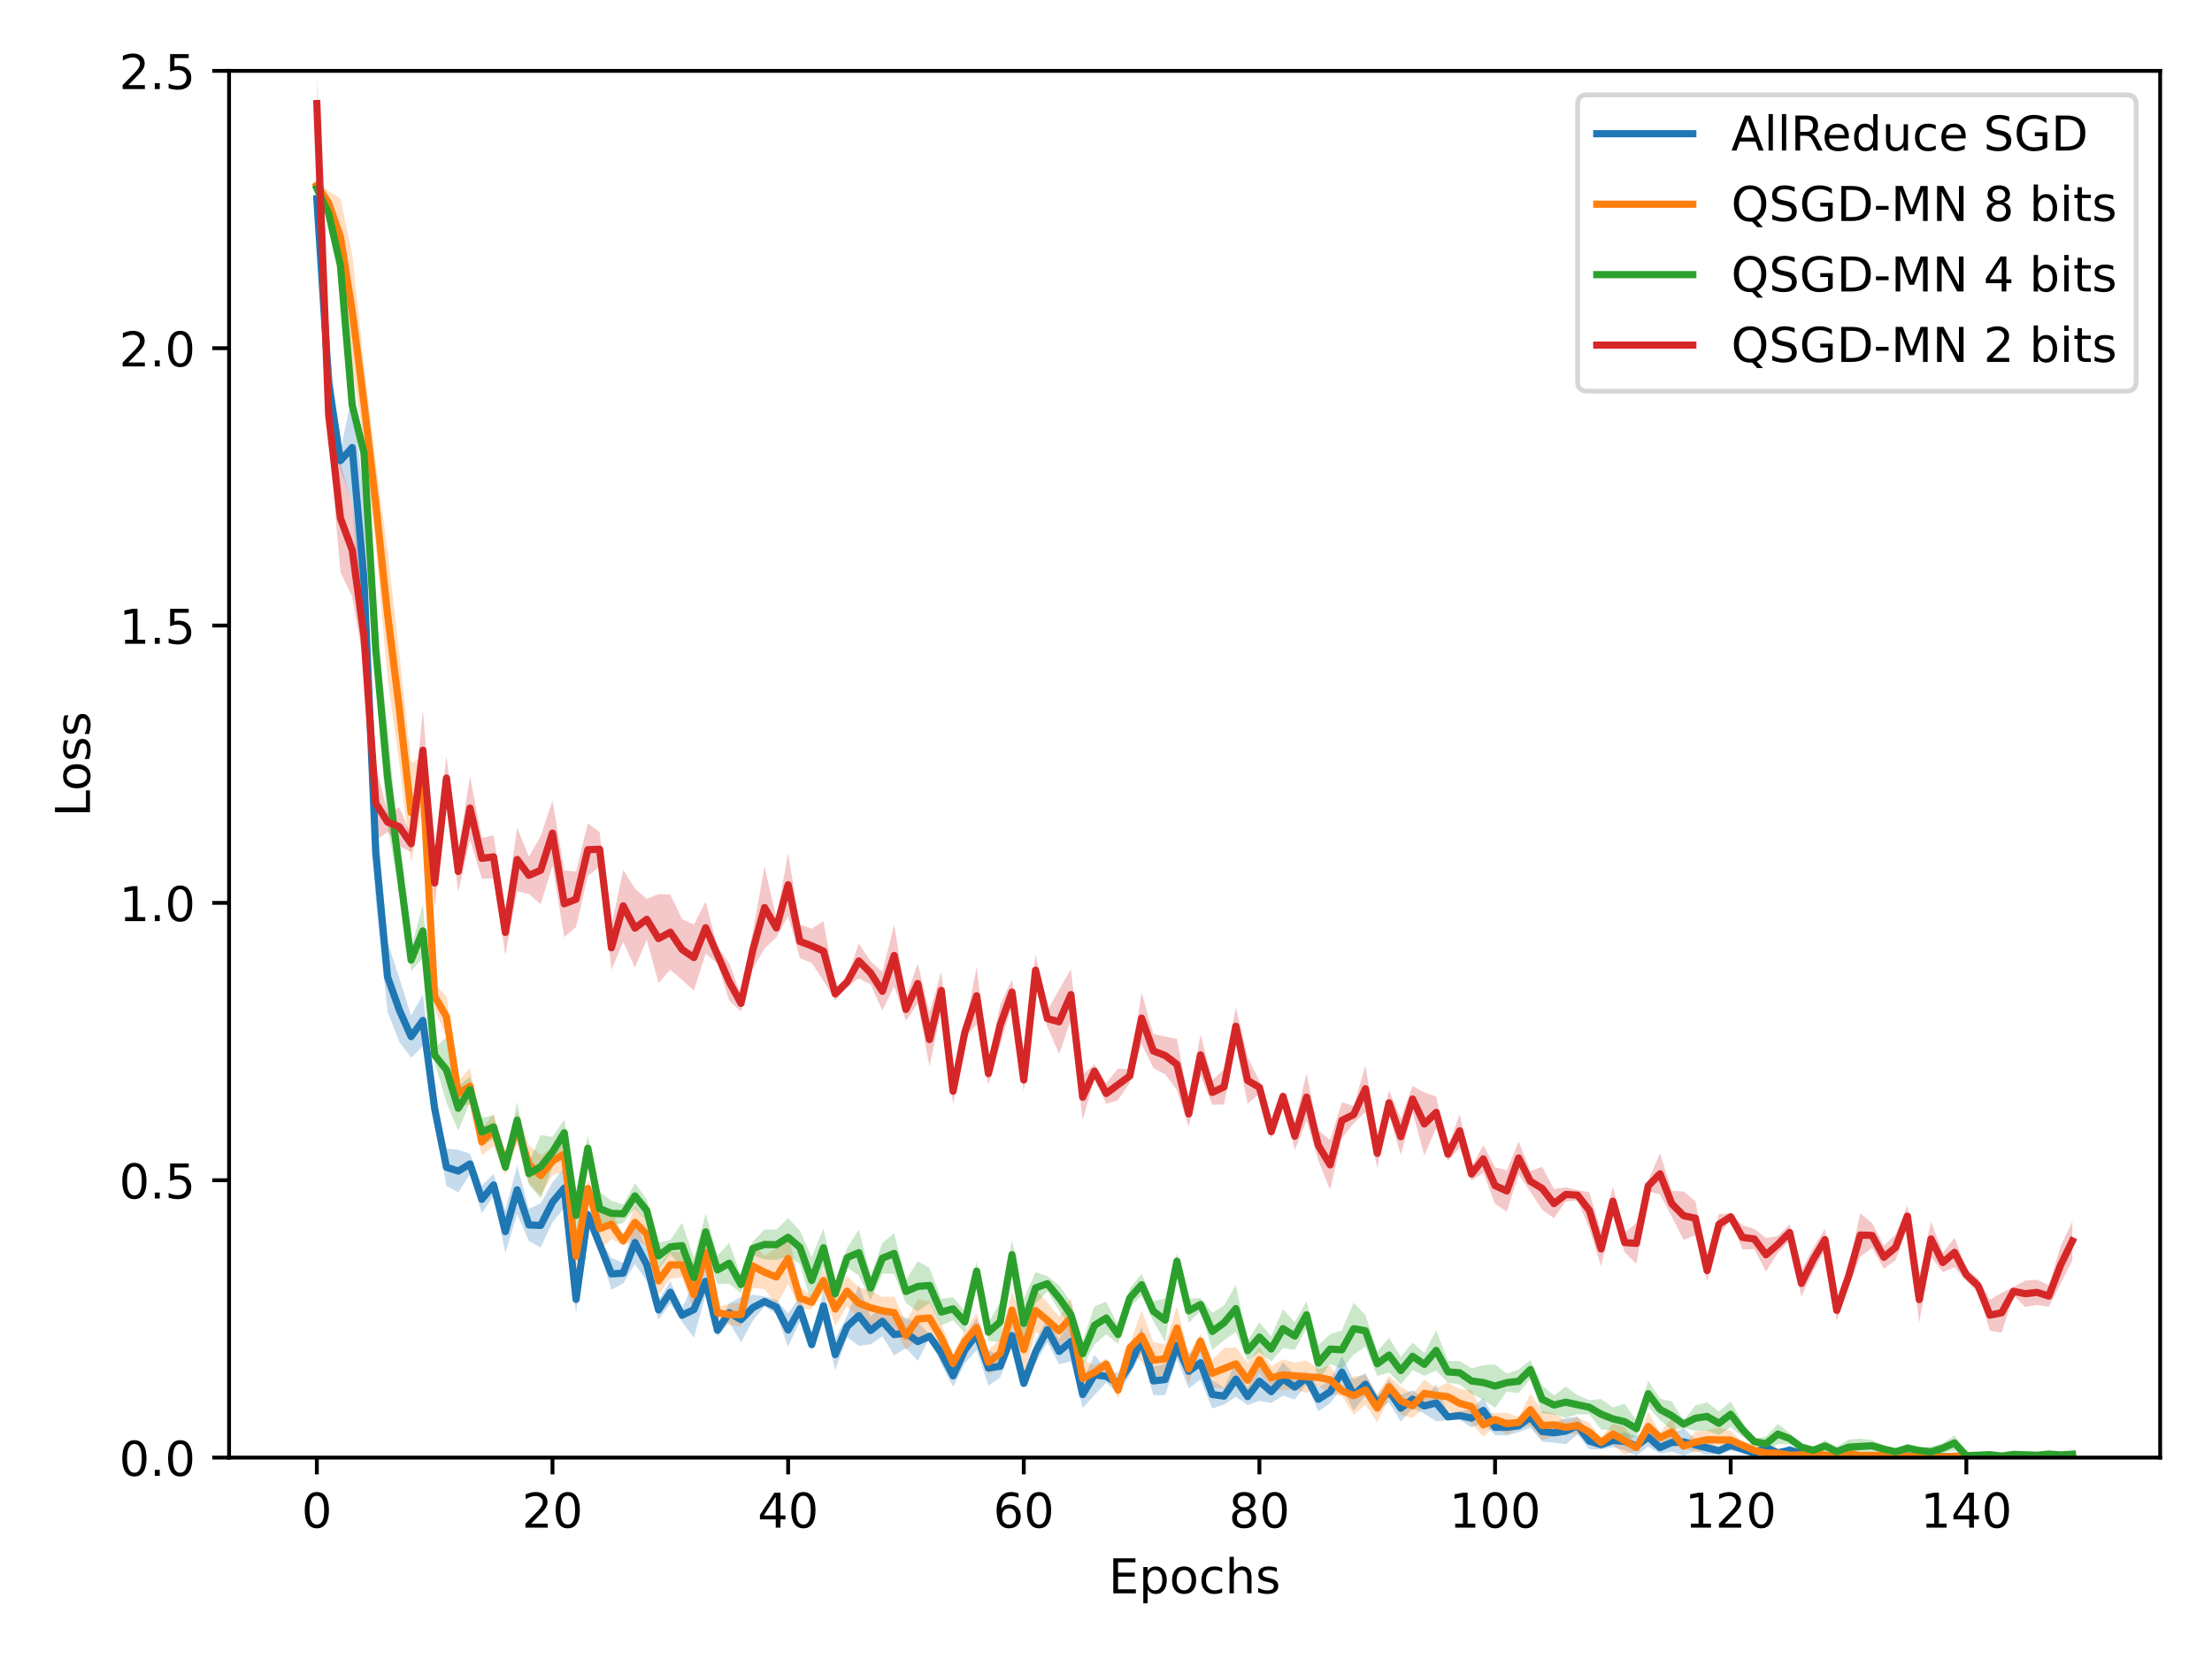 <?xml version="1.0" encoding="utf-8" standalone="no"?>
<!DOCTYPE svg PUBLIC "-//W3C//DTD SVG 1.1//EN"
  "http://www.w3.org/Graphics/SVG/1.1/DTD/svg11.dtd">
<!-- Created with matplotlib (https://matplotlib.org/) -->
<svg height="345.6pt" version="1.1" viewBox="0 0 460.8 345.6" width="460.8pt" xmlns="http://www.w3.org/2000/svg" xmlns:xlink="http://www.w3.org/1999/xlink">
 <defs>
  <style type="text/css">*{stroke-linecap:butt;stroke-linejoin:round;}</style>
 </defs>
 <g id="figure_1">
  <g id="patch_1">
   <path d="M 0 345.6 
L 460.8 345.6 
L 460.8 0 
L 0 0 
z
" style="fill:#ffffff;"/>
  </g>
  <g id="axes_1">
   <g id="patch_2">
    <path d="M 47.72 303.64 
L 450 303.64 
L 450 14.76 
L 47.72 14.76 
z
" style="fill:#ffffff;"/>
   </g>
   <g id="PolyCollection_1">
    <path clip-path="url(#p345b802e21)" d="M 66.005 40.803 
L 66.005 41.98 
L 68.46 88.835 
L 70.914 97.781 
L 73.369 104.679 
L 75.823 137.331 
L 78.278 187.414 
L 80.732 210.747 
L 83.186 217.047 
L 85.641 220.342 
L 88.095 217.944 
L 90.55 232.785 
L 93.004 247.04 
L 95.459 248.401 
L 97.913 244.612 
L 100.367 252.706 
L 102.822 249.179 
L 105.276 261.046 
L 107.731 252.918 
L 110.185 258.531 
L 112.639 259.887 
L 115.094 254.603 
L 117.548 251.628 
L 120.003 273.555 
L 122.457 254.628 
L 124.912 260.514 
L 127.366 268.696 
L 129.82 267.36 
L 132.275 263.336 
L 134.729 266.84 
L 137.184 274.884 
L 139.638 271.541 
L 142.093 275.374 
L 144.547 278.65 
L 147.001 269.766 
L 149.456 278.425 
L 151.91 275.442 
L 154.365 279.617 
L 156.819 275.109 
L 159.274 272.164 
L 161.728 273.811 
L 164.182 280.529 
L 166.637 275.204 
L 169.091 281.171 
L 171.546 275.302 
L 174 285.473 
L 176.455 278.55 
L 178.909 280.372 
L 181.363 280.046 
L 183.818 278.382 
L 186.272 282.358 
L 188.727 280.809 
L 191.181 283.515 
L 193.635 278.759 
L 196.09 284.211 
L 198.544 288.876 
L 200.999 283.989 
L 203.453 281.285 
L 205.908 288.673 
L 208.362 286.928 
L 210.816 280.495 
L 213.271 288.957 
L 215.725 284.022 
L 218.18 279.624 
L 220.634 284.199 
L 223.089 283.594 
L 225.543 293.32 
L 227.997 290.609 
L 230.452 288.021 
L 232.906 290.415 
L 235.361 286.41 
L 237.815 281.79 
L 240.27 290.625 
L 242.724 290.648 
L 245.178 283.062 
L 247.633 289.251 
L 250.087 287.382 
L 252.542 293.43 
L 254.996 292.594 
L 257.45 290.987 
L 259.905 292.699 
L 262.359 291.821 
L 264.814 292.286 
L 267.268 290.715 
L 269.723 291.552 
L 272.177 288.346 
L 274.631 294.024 
L 277.086 292.325 
L 279.54 289.062 
L 281.995 293.845 
L 284.449 290.705 
L 286.904 293.893 
L 289.358 292.172 
L 291.812 296.15 
L 294.267 293.351 
L 296.721 294.501 
L 299.176 296.101 
L 301.63 295.814 
L 304.085 295.778 
L 306.539 297.333 
L 308.993 296.475 
L 311.448 298.976 
L 313.902 299.011 
L 316.357 298.374 
L 318.811 297.418 
L 321.265 300.308 
L 323.72 300.55 
L 326.174 300.847 
L 328.629 298.838 
L 331.083 301.919 
L 333.538 301.93 
L 335.992 301.439 
L 338.446 302.125 
L 340.901 303.264 
L 343.355 301.356 
L 345.81 302.821 
L 348.264 302.384 
L 350.719 303.3 
L 353.173 302.207 
L 355.627 303.079 
L 358.082 302.752 
L 360.536 302.243 
L 362.991 302.533 
L 365.445 303.214 
L 367.9 302.87 
L 370.354 302.755 
L 372.808 303.151 
L 375.263 303.477 
L 377.717 303.549 
L 380.172 303.54 
L 382.626 303.502 
L 385.08 303.49 
L 387.535 303.54 
L 389.989 303.545 
L 392.444 303.601 
L 394.898 303.645 
L 397.353 303.581 
L 399.807 303.591 
L 402.261 303.539 
L 404.716 303.541 
L 407.17 303.546 
L 409.625 303.571 
L 412.079 303.543 
L 414.534 303.616 
L 416.988 303.604 
L 419.442 303.568 
L 421.897 303.569 
L 424.351 303.553 
L 426.806 303.552 
L 429.26 303.596 
L 431.715 303.545 
L 431.715 303.513 
L 431.715 303.513 
L 429.26 303.379 
L 426.806 303.505 
L 424.351 303.489 
L 421.897 303.462 
L 419.442 303.394 
L 416.988 303.377 
L 414.534 303.286 
L 412.079 303.532 
L 409.625 303.415 
L 407.17 303.182 
L 404.716 303.353 
L 402.261 303.446 
L 399.807 303.403 
L 397.353 303.045 
L 394.898 302.131 
L 392.444 303.313 
L 389.989 302.922 
L 387.535 303.446 
L 385.08 302.767 
L 382.626 303.056 
L 380.172 303.257 
L 377.717 303.25 
L 375.263 302.087 
L 372.808 301.07 
L 370.354 302.554 
L 367.9 300.147 
L 365.445 302.227 
L 362.991 301.309 
L 360.536 299.91 
L 358.082 301.71 
L 355.627 300.159 
L 353.173 299.842 
L 350.719 297.445 
L 348.264 298.603 
L 345.81 300.283 
L 343.355 297.342 
L 340.901 299.229 
L 338.446 298.406 
L 335.992 298.718 
L 333.538 299.965 
L 331.083 298.497 
L 328.629 295.099 
L 326.174 295.403 
L 323.72 296.39 
L 321.265 296.127 
L 318.811 293.012 
L 316.357 295.69 
L 313.902 295.632 
L 311.448 295.72 
L 308.993 291.156 
L 306.539 293.489 
L 304.085 294.023 
L 301.63 294.508 
L 299.176 288.426 
L 296.721 291.279 
L 294.267 289.611 
L 291.812 290.543 
L 289.358 287.371 
L 286.904 290.813 
L 284.449 286.017 
L 281.995 287.405 
L 279.54 282.615 
L 277.086 287.562 
L 274.631 288.975 
L 272.177 285.662 
L 269.723 286.352 
L 267.268 283.798 
L 264.814 287.536 
L 262.359 283.638 
L 259.905 289.163 
L 257.45 283.608 
L 254.996 289.085 
L 252.542 287.555 
L 250.087 280.38 
L 247.633 282.079 
L 245.178 277.456 
L 242.724 284.116 
L 240.27 284.72 
L 237.815 276.33 
L 235.361 282.452 
L 232.906 286.013 
L 230.452 285.428 
L 227.997 282.175 
L 225.543 287.681 
L 223.089 275.293 
L 220.634 278.875 
L 218.18 274.4 
L 215.725 279.271 
L 213.271 287.404 
L 210.816 275.994 
L 208.362 282.301 
L 205.908 281.307 
L 203.453 274.539 
L 200.999 278.463 
L 198.544 284.342 
L 196.09 279.534 
L 193.635 277.984 
L 191.181 275.457 
L 188.727 274.563 
L 186.272 273.686 
L 183.818 272.132 
L 181.363 274.288 
L 178.909 267.789 
L 176.455 274.136 
L 174 278.909 
L 171.546 268.802 
L 169.091 279.058 
L 166.637 270.074 
L 164.182 273.619 
L 161.728 270.767 
L 159.274 270.084 
L 156.819 269.723 
L 154.365 270.186 
L 151.91 271.477 
L 149.456 275.802 
L 147.001 264.087 
L 144.547 266.978 
L 142.093 272.607 
L 139.638 266.86 
L 137.184 270.857 
L 134.729 260.084 
L 132.275 254.335 
L 129.82 263.073 
L 127.366 262.053 
L 124.912 257.913 
L 122.457 251.453 
L 120.003 267.808 
L 117.548 243.372 
L 115.094 246.242 
L 112.639 250.663 
L 110.185 251.828 
L 107.731 242.816 
L 105.276 252.078 
L 102.822 244.524 
L 100.367 247 
L 97.913 240.323 
L 95.459 239.524 
L 93.004 239.271 
L 90.55 229.107 
L 88.095 207.206 
L 85.641 211.534 
L 83.186 203.748 
L 80.732 196.235 
L 78.278 167.886 
L 75.823 104.154 
L 73.369 81.784 
L 70.914 94.143 
L 68.46 70.636 
L 66.005 40.803 
z
" style="fill:#1f77b4;fill-opacity:0.25;"/>
   </g>
   <g id="PolyCollection_2">
    <path clip-path="url(#p345b802e21)" d="M 66.005 37.587 
L 66.005 39.598 
L 68.46 44.745 
L 70.914 57.346 
L 73.369 76.585 
L 75.823 91.958 
L 78.278 113.676 
L 80.732 141.244 
L 83.186 159.145 
L 85.641 179.667 
L 88.095 168.166 
L 90.55 210.165 
L 93.004 216.072 
L 95.459 230.442 
L 97.913 230.09 
L 100.367 240.657 
L 102.822 238.785 
L 105.276 244.597 
L 107.731 238.292 
L 110.185 246.496 
L 112.639 249.151 
L 115.094 244.686 
L 117.548 244.31 
L 120.003 264.089 
L 122.457 249.549 
L 124.912 260.428 
L 127.366 258.104 
L 129.82 259.438 
L 132.275 258.103 
L 134.729 259.614 
L 137.184 269.742 
L 139.638 266.356 
L 142.093 266.096 
L 144.547 273.053 
L 147.001 264.445 
L 149.456 274.691 
L 151.91 276.054 
L 154.365 276.315 
L 156.819 268.296 
L 159.274 268.537 
L 161.728 271.94 
L 164.182 267.441 
L 166.637 272.77 
L 169.091 272.666 
L 171.546 269.101 
L 174 276.211 
L 176.455 272.117 
L 178.909 274.794 
L 181.363 276.008 
L 183.818 275.986 
L 186.272 276.797 
L 188.727 281.191 
L 191.181 278.892 
L 193.635 278.016 
L 196.09 281.573 
L 198.544 286.168 
L 200.999 281.565 
L 203.453 279.574 
L 205.908 286.306 
L 208.362 284.975 
L 210.816 276.709 
L 213.271 286.949 
L 215.725 277.451 
L 218.18 278.771 
L 220.634 280.186 
L 223.089 278.379 
L 225.543 291.113 
L 227.997 287.368 
L 230.452 285.398 
L 232.906 291.496 
L 235.361 281.409 
L 237.815 283.712 
L 240.27 287.103 
L 242.724 286.107 
L 245.178 281.157 
L 247.633 288.276 
L 250.087 280.9 
L 252.542 288.966 
L 254.996 289.281 
L 257.45 287.532 
L 259.905 291.101 
L 262.359 285.887 
L 264.814 289.407 
L 267.268 289.66 
L 269.723 289.448 
L 272.177 290.201 
L 274.631 288.691 
L 277.086 290.425 
L 279.54 290.792 
L 281.995 294.735 
L 284.449 292.612 
L 286.904 296.29 
L 289.358 291.134 
L 291.812 294.739 
L 294.267 295.398 
L 296.721 293.122 
L 299.176 292.23 
L 301.63 293.881 
L 304.085 295.309 
L 306.539 296.43 
L 308.993 299.305 
L 311.448 297.088 
L 313.902 298.9 
L 316.357 297.396 
L 318.811 297.023 
L 321.265 299.987 
L 323.72 299.202 
L 326.174 298.728 
L 328.629 298.704 
L 331.083 300.234 
L 333.538 301.446 
L 335.992 300.866 
L 338.446 303.112 
L 340.901 302.156 
L 343.355 300.239 
L 345.81 300.435 
L 348.264 301.241 
L 350.719 301.523 
L 353.173 302.625 
L 355.627 301.877 
L 358.082 302.591 
L 360.536 301.966 
L 362.991 301.591 
L 365.445 303.415 
L 367.9 303.489 
L 370.354 303.189 
L 372.808 303.534 
L 375.263 303.467 
L 377.717 303.4 
L 380.172 303.703 
L 382.626 303.562 
L 385.08 303.774 
L 387.535 303.519 
L 389.989 303.663 
L 392.444 303.646 
L 394.898 303.584 
L 397.353 303.437 
L 399.807 303.552 
L 402.261 303.595 
L 404.716 303.594 
L 407.17 303.652 
L 409.625 303.85 
L 412.079 303.649 
L 414.534 303.603 
L 416.988 303.597 
L 419.442 303.601 
L 421.897 303.601 
L 424.351 303.595 
L 426.806 303.615 
L 429.26 303.599 
L 431.715 303.633 
L 431.715 303.29 
L 431.715 303.29 
L 429.26 302.944 
L 426.806 303.511 
L 424.351 303.574 
L 421.897 303.515 
L 419.442 303.027 
L 416.988 303.542 
L 414.534 303.539 
L 412.079 303.152 
L 409.625 302.694 
L 407.17 303.161 
L 404.716 303.449 
L 402.261 303.5 
L 399.807 303.318 
L 397.353 303.242 
L 394.898 303.084 
L 392.444 302.639 
L 389.989 302.607 
L 387.535 302.897 
L 385.08 301.769 
L 382.626 303.259 
L 380.172 302.56 
L 377.717 301.759 
L 375.263 302.686 
L 372.808 302.78 
L 370.354 302.29 
L 367.9 301.885 
L 365.445 300.838 
L 362.991 300.53 
L 360.536 298.008 
L 358.082 297.384 
L 355.627 297.956 
L 353.173 298.229 
L 350.719 301.014 
L 348.264 295.355 
L 345.81 298.5 
L 343.355 294.094 
L 340.901 300.979 
L 338.446 297.288 
L 335.992 296.577 
L 333.538 299.55 
L 331.083 296.41 
L 328.629 295.249 
L 326.174 295.929 
L 323.72 294.425 
L 321.265 293.918 
L 318.811 290.321 
L 316.357 295.246 
L 313.902 294.276 
L 311.448 294.344 
L 308.993 294.355 
L 306.539 289.599 
L 304.085 289.399 
L 301.63 288.057 
L 299.176 289.11 
L 296.721 287.395 
L 294.267 290.343 
L 291.812 288.861 
L 289.358 286.643 
L 286.904 290.399 
L 284.449 286.483 
L 281.995 286.737 
L 279.54 288.632 
L 277.086 284.432 
L 274.631 285.201 
L 272.177 283.435 
L 269.723 283.846 
L 267.268 283.172 
L 264.814 284.62 
L 262.359 280.645 
L 259.905 283.942 
L 257.45 280.679 
L 254.996 280.829 
L 252.542 283.203 
L 250.087 277.875 
L 247.633 281.985 
L 245.178 272.138 
L 242.724 280.047 
L 240.27 279.593 
L 237.815 272.913 
L 235.361 280.107 
L 232.906 287.664 
L 230.452 282.922 
L 227.997 284.406 
L 225.543 283.237 
L 223.089 270.505 
L 220.634 274.3 
L 218.18 271.292 
L 215.725 268.561 
L 213.271 275.328 
L 210.816 269.128 
L 208.362 278.855 
L 205.908 281.287 
L 203.453 273.502 
L 200.999 277.276 
L 198.544 281.848 
L 196.09 275.852 
L 193.635 271.099 
L 191.181 270.635 
L 188.727 275.366 
L 186.272 270.095 
L 183.818 270.161 
L 181.363 268.852 
L 178.909 268.143 
L 176.455 265.831 
L 174 269.18 
L 171.546 264.436 
L 169.091 269.909 
L 166.637 268.045 
L 164.182 256.854 
L 161.728 260.085 
L 159.274 261.558 
L 156.819 259.159 
L 154.365 271.383 
L 151.91 271.645 
L 149.456 272.274 
L 147.001 257.389 
L 144.547 266.306 
L 142.093 260.941 
L 139.638 260.613 
L 137.184 263.918 
L 134.729 254.558 
L 132.275 251.172 
L 129.82 257.544 
L 127.366 251.894 
L 124.912 251.465 
L 122.457 245.598 
L 120.003 259.315 
L 117.548 236.54 
L 115.094 239.053 
L 112.639 240.648 
L 110.185 238.586 
L 107.731 231.567 
L 105.276 239.954 
L 102.822 232.044 
L 100.367 235.138 
L 97.913 222.436 
L 95.459 225.244 
L 93.004 207.543 
L 90.55 204.965 
L 88.095 157.637 
L 85.641 158.91 
L 83.186 136.1 
L 80.732 114.595 
L 78.278 96.169 
L 75.823 76.089 
L 73.369 52.959 
L 70.914 41.325 
L 68.46 39.842 
L 66.005 37.587 
z
" style="fill:#ff7f0e;fill-opacity:0.25;"/>
   </g>
   <g id="PolyCollection_3">
    <path clip-path="url(#p345b802e21)" d="M 66.005 39.114 
L 66.005 39.335 
L 68.46 44.947 
L 70.914 57.833 
L 73.369 87.44 
L 75.823 97.073 
L 78.278 142.459 
L 80.732 172.056 
L 83.186 185.646 
L 85.641 202.301 
L 88.095 199.557 
L 90.55 221.305 
L 93.004 229.717 
L 95.459 235.531 
L 97.913 229.633 
L 100.367 238.749 
L 102.822 237.201 
L 105.276 244.278 
L 107.731 237.182 
L 110.185 246.829 
L 112.639 249.644 
L 115.094 243.127 
L 117.548 238.691 
L 120.003 258.343 
L 122.457 241.792 
L 124.912 255.286 
L 127.366 255.389 
L 129.82 254.764 
L 132.275 251.754 
L 134.729 254.508 
L 137.184 264.392 
L 139.638 261.173 
L 142.093 264.265 
L 144.547 270.268 
L 147.001 260.394 
L 149.456 267.502 
L 151.91 267.4 
L 154.365 269.437 
L 156.819 261.486 
L 159.274 262.363 
L 161.728 262.462 
L 164.182 261.745 
L 166.637 263.331 
L 169.091 271.628 
L 171.546 263.972 
L 174 271.109 
L 176.455 264.026 
L 178.909 265.75 
L 181.363 270.852 
L 183.818 265.288 
L 186.272 265.352 
L 188.727 271.464 
L 191.181 273.202 
L 193.635 271.434 
L 196.09 276.108 
L 198.544 275.042 
L 200.999 277.713 
L 203.453 266.838 
L 205.908 279.431 
L 208.362 279.47 
L 210.816 264.4 
L 213.271 280.857 
L 215.725 271.577 
L 218.18 268.973 
L 220.634 273.063 
L 223.089 276.462 
L 225.543 284.608 
L 227.997 280.081 
L 230.452 277.946 
L 232.906 279.941 
L 235.361 272.394 
L 237.815 269.904 
L 240.27 275.247 
L 242.724 279.526 
L 245.178 264.319 
L 247.633 275.601 
L 250.087 273.109 
L 252.542 281.216 
L 254.996 279.174 
L 257.45 277.515 
L 259.905 283.486 
L 262.359 281.586 
L 264.814 283.631 
L 267.268 280.824 
L 269.723 281.193 
L 272.177 276.712 
L 274.631 287.702 
L 277.086 284.121 
L 279.54 285.239 
L 281.995 282.186 
L 284.449 280.508 
L 286.904 286.614 
L 289.358 285.899 
L 291.812 288.43 
L 294.267 285.415 
L 296.721 286.605 
L 299.176 285.501 
L 301.63 288.083 
L 304.085 288.402 
L 306.539 290.314 
L 308.993 291.615 
L 311.448 293.253 
L 313.902 289.889 
L 316.357 290.201 
L 318.811 287.237 
L 321.265 294.4 
L 323.72 294.666 
L 326.174 295.357 
L 328.629 294.63 
L 331.083 294.635 
L 333.538 297.776 
L 335.992 297.955 
L 338.446 299.883 
L 340.901 299.311 
L 343.355 293.048 
L 345.81 295.828 
L 348.264 297.897 
L 350.719 297.403 
L 353.173 298.09 
L 355.627 298.029 
L 358.082 298.95 
L 360.536 297.294 
L 362.991 299.271 
L 365.445 300.98 
L 367.9 302.258 
L 370.354 300.855 
L 372.808 300.865 
L 375.263 301.71 
L 377.717 302.632 
L 380.172 302.441 
L 382.626 303.403 
L 385.08 303.019 
L 387.535 303.04 
L 389.989 302.364 
L 392.444 302.725 
L 394.898 302.8 
L 397.353 302.661 
L 399.807 302.837 
L 402.261 303.519 
L 404.716 302.683 
L 407.17 302.184 
L 409.625 303.493 
L 412.079 303.395 
L 414.534 303.369 
L 416.988 303.486 
L 419.442 303.399 
L 421.897 303.386 
L 424.351 303.388 
L 426.806 303.408 
L 429.26 303.283 
L 431.715 303.342 
L 431.715 302.512 
L 431.715 302.512 
L 429.26 302.91 
L 426.806 302.412 
L 424.351 302.925 
L 421.897 302.765 
L 419.442 302.557 
L 416.988 303.178 
L 414.534 302.705 
L 412.079 302.904 
L 409.625 303.011 
L 407.17 298.991 
L 404.716 300.678 
L 402.261 301.387 
L 399.807 301.486 
L 397.353 300.708 
L 394.898 302.059 
L 392.444 301.048 
L 389.989 300.001 
L 387.535 299.691 
L 385.08 299.926 
L 382.626 301.39 
L 380.172 299.998 
L 377.717 301.59 
L 375.263 301.22 
L 372.808 298.495 
L 370.354 296.632 
L 367.9 299.274 
L 365.445 299.656 
L 362.991 296.306 
L 360.536 291.942 
L 358.082 294.044 
L 355.627 292.11 
L 353.173 292.793 
L 350.719 295.929 
L 348.264 291.936 
L 345.81 291.371 
L 343.355 287.63 
L 340.901 295.888 
L 338.446 292.432 
L 335.992 293.184 
L 333.538 291.431 
L 331.083 291.687 
L 328.629 290.645 
L 326.174 288.832 
L 323.72 290.717 
L 321.265 288.579 
L 318.811 283.34 
L 316.357 285.294 
L 313.902 286.168 
L 311.448 284.244 
L 308.993 284.402 
L 306.539 285.048 
L 304.085 283.538 
L 301.63 283.487 
L 299.176 277.133 
L 296.721 281.846 
L 294.267 279.679 
L 291.812 282.632 
L 289.358 278.687 
L 286.904 281.594 
L 284.449 273.962 
L 281.995 271.386 
L 279.54 277.14 
L 277.086 277.937 
L 274.631 280.184 
L 272.177 271.099 
L 269.723 275.443 
L 267.268 272.748 
L 264.814 278.41 
L 262.359 275.462 
L 259.905 279.266 
L 257.45 267.695 
L 254.996 271.921 
L 252.542 273.49 
L 250.087 270.403 
L 247.633 270.54 
L 245.178 261.161 
L 242.724 270.475 
L 240.27 271.069 
L 237.815 265.348 
L 235.361 268.399 
L 232.906 276.058 
L 230.452 271.186 
L 227.997 272.109 
L 225.543 279.363 
L 223.089 271.298 
L 220.634 267.729 
L 218.18 265.85 
L 215.725 265.018 
L 213.271 270.537 
L 210.816 258.337 
L 208.362 271.247 
L 205.908 275.608 
L 203.453 262.76 
L 200.999 273.077 
L 198.544 270.242 
L 196.09 270.53 
L 193.635 264.134 
L 191.181 262.755 
L 188.727 266.609 
L 186.272 256.889 
L 183.818 258.905 
L 181.363 265.776 
L 178.909 256.152 
L 176.455 259.964 
L 174 267.878 
L 171.546 255.9 
L 169.091 261.852 
L 166.637 256.383 
L 164.182 253.759 
L 161.728 256.134 
L 159.274 256.143 
L 156.819 258.634 
L 154.365 265.758 
L 151.91 258.904 
L 149.456 261.566 
L 147.001 252.853 
L 144.547 262.05 
L 142.093 254.715 
L 139.638 258.303 
L 137.184 258.865 
L 134.729 249.813 
L 132.275 246.508 
L 129.82 250.923 
L 127.366 250.151 
L 124.912 248.268 
L 122.457 236.598 
L 120.003 248.01 
L 117.548 233.244 
L 115.094 236.82 
L 112.639 236.442 
L 110.185 242.169 
L 107.731 229.517 
L 105.276 241.988 
L 102.822 232.319 
L 100.367 232.893 
L 97.913 224.315 
L 95.459 226.226 
L 93.004 216.016 
L 90.55 218.334 
L 88.095 188.31 
L 85.641 197.685 
L 83.186 177.034 
L 80.732 151.716 
L 78.278 128.185 
L 75.823 91.647 
L 73.369 81.284 
L 70.914 52.754 
L 68.46 43.974 
L 66.005 39.114 
z
" style="fill:#2ca02c;fill-opacity:0.25;"/>
   </g>
   <g id="PolyCollection_4">
    <path clip-path="url(#p345b802e21)" d="M 66.005 16.187 
L 66.005 26.965 
L 68.46 91.212 
L 70.914 119.205 
L 73.369 124.253 
L 75.823 138.584 
L 78.278 175.07 
L 80.732 173.303 
L 83.186 176.269 
L 85.641 177.503 
L 88.095 164.72 
L 90.55 189.1 
L 93.004 166.73 
L 95.459 185.847 
L 97.913 174.958 
L 100.367 183.063 
L 102.822 182.987 
L 105.276 198.962 
L 107.731 185.643 
L 110.185 186.252 
L 112.639 188.391 
L 115.094 180.363 
L 117.548 195.224 
L 120.003 193.097 
L 122.457 182.502 
L 124.912 180.496 
L 127.366 202.047 
L 129.82 196.218 
L 132.275 201.566 
L 134.729 195.773 
L 137.184 204.796 
L 139.638 202.026 
L 142.093 204.132 
L 144.547 206.362 
L 147.001 198.696 
L 149.456 200.68 
L 151.91 208.438 
L 154.365 210.714 
L 156.819 201.859 
L 159.274 197.604 
L 161.728 195.272 
L 164.182 190.843 
L 166.637 199.623 
L 169.091 200.602 
L 171.546 204.358 
L 174 208.396 
L 176.455 205.626 
L 178.909 203.804 
L 181.363 205.105 
L 183.818 210.511 
L 186.272 205.477 
L 188.727 212.677 
L 191.181 209.075 
L 193.635 222.215 
L 196.09 210.217 
L 198.544 230.092 
L 200.999 216.209 
L 203.453 213.4 
L 205.908 226.008 
L 208.362 217.752 
L 210.816 209.367 
L 213.271 227.376 
L 215.725 205.494 
L 218.18 213.905 
L 220.634 219.558 
L 223.089 212.502 
L 225.543 233.304 
L 227.997 224.557 
L 230.452 229.97 
L 232.906 229.18 
L 235.361 225.564 
L 237.815 217.472 
L 240.27 222.487 
L 242.724 223.821 
L 245.178 227.068 
L 247.633 234.79 
L 250.087 224.021 
L 252.542 230.161 
L 254.996 230.07 
L 257.45 217.75 
L 259.905 229.949 
L 262.359 227.853 
L 264.814 237.204 
L 267.268 229.183 
L 269.723 239.61 
L 272.177 233.497 
L 274.631 241.754 
L 277.086 247.877 
L 279.54 237.156 
L 281.995 233.981 
L 284.449 231.681 
L 286.904 243.257 
L 289.358 232.321 
L 291.812 240.576 
L 294.267 231.691 
L 296.721 240.705 
L 299.176 235.014 
L 301.63 241.906 
L 304.085 239.044 
L 306.539 245.957 
L 308.993 244.318 
L 311.448 250.78 
L 313.902 252.425 
L 316.357 244.689 
L 318.811 248.29 
L 321.265 252.04 
L 323.72 253.759 
L 326.174 250.307 
L 328.629 250.075 
L 331.083 255.915 
L 333.538 263.816 
L 335.992 253.261 
L 338.446 260.88 
L 340.901 263.305 
L 343.355 248.143 
L 345.81 248.828 
L 348.264 253.428 
L 350.719 258.295 
L 353.173 257.301 
L 355.627 266.843 
L 358.082 257.261 
L 360.536 254.122 
L 362.991 260.308 
L 365.445 260.207 
L 367.9 264.881 
L 370.354 260.988 
L 372.808 258.444 
L 375.263 270.123 
L 377.717 264.808 
L 380.172 260.478 
L 382.626 275.119 
L 385.08 268.023 
L 387.535 261.804 
L 389.989 259.953 
L 392.444 264.304 
L 394.898 262.526 
L 397.353 255.645 
L 399.807 275.5 
L 402.261 261.738 
L 404.716 265.025 
L 407.17 263.973 
L 409.625 266.817 
L 412.079 269.34 
L 414.534 277.198 
L 416.988 277.619 
L 419.442 269.889 
L 421.897 272.253 
L 424.351 271.839 
L 426.806 272.233 
L 429.26 267.444 
L 431.715 262.582 
L 431.715 254.445 
L 431.715 254.445 
L 429.26 259.65 
L 426.806 267.759 
L 424.351 266.595 
L 421.897 266.757 
L 419.442 268.105 
L 416.988 269.323 
L 414.534 270.749 
L 412.079 266.352 
L 409.625 264.327 
L 407.17 257.828 
L 404.716 260.996 
L 402.261 254.466 
L 399.807 265.936 
L 397.353 251.046 
L 394.898 257.142 
L 392.444 259.505 
L 389.989 254.773 
L 387.535 252.752 
L 385.08 263.787 
L 382.626 270.83 
L 380.172 255.997 
L 377.717 259.983 
L 375.263 264.587 
L 372.808 255.029 
L 370.354 257.484 
L 367.9 257.913 
L 365.445 255.986 
L 362.991 255.253 
L 360.536 252.829 
L 358.082 252.861 
L 355.627 262.541 
L 353.173 250.237 
L 350.719 248.204 
L 348.264 248.083 
L 345.81 240.214 
L 343.355 245.921 
L 340.901 254.738 
L 338.446 256.802 
L 335.992 247.213 
L 333.538 256.529 
L 331.083 248.372 
L 328.629 247.871 
L 326.174 247.334 
L 323.72 247.707 
L 321.265 243.096 
L 318.811 243.9 
L 316.357 237.785 
L 313.902 243.783 
L 311.448 243.182 
L 308.993 238.518 
L 306.539 243.186 
L 304.085 232.101 
L 301.63 238.921 
L 299.176 228.458 
L 296.721 227.586 
L 294.267 226.207 
L 291.812 233.006 
L 289.358 227.156 
L 286.904 237.254 
L 284.449 221.928 
L 281.995 230.394 
L 279.54 229.634 
L 277.086 237.464 
L 274.631 235.463 
L 272.177 223.611 
L 269.723 233.77 
L 267.268 227.609 
L 264.814 234.303 
L 262.359 225.192 
L 259.905 220.207 
L 257.45 209.815 
L 254.996 222.75 
L 252.542 225.005 
L 250.087 215.483 
L 247.633 229.291 
L 245.178 216.408 
L 242.724 215.931 
L 240.27 215.392 
L 237.815 206.707 
L 235.361 222.697 
L 232.906 222.601 
L 230.452 225.603 
L 227.997 221.74 
L 225.543 223.848 
L 223.089 201.905 
L 220.634 206.157 
L 218.18 210.478 
L 215.725 198.713 
L 213.271 222.578 
L 210.816 204.003 
L 208.362 209.339 
L 205.908 221.282 
L 203.453 201.482 
L 200.999 213.839 
L 198.544 224.533 
L 196.09 202.43 
L 193.635 210.902 
L 191.181 200.706 
L 188.727 207.869 
L 186.272 192.613 
L 183.818 202.497 
L 181.363 200.253 
L 178.909 196.566 
L 176.455 203.545 
L 174 205.696 
L 171.546 191.882 
L 169.091 193.471 
L 166.637 192.6 
L 164.182 177.772 
L 161.728 191.33 
L 159.274 180.513 
L 156.819 194.042 
L 154.365 207.327 
L 151.91 200.598 
L 149.456 197.275 
L 147.001 187.817 
L 144.547 192.586 
L 142.093 191.476 
L 139.638 186.36 
L 137.184 186.253 
L 134.729 187.241 
L 132.275 185.127 
L 129.82 181.199 
L 127.366 192.838 
L 124.912 173.337 
L 122.457 171.511 
L 120.003 181.544 
L 117.548 181.335 
L 115.094 166.744 
L 112.639 174.176 
L 110.185 178.459 
L 107.731 172.433 
L 105.276 189.536 
L 102.822 174.006 
L 100.367 174.562 
L 97.913 161.723 
L 95.459 177.239 
L 93.004 157.448 
L 90.55 178.77 
L 88.095 147.857 
L 85.641 174.028 
L 83.186 168.176 
L 80.732 169.2 
L 78.278 159.579 
L 75.823 126.464 
L 73.369 104.91 
L 70.914 96.642 
L 68.46 81.439 
L 66.005 16.187 
z
" style="fill:#d62728;fill-opacity:0.25;"/>
   </g>
   <g id="matplotlib.axis_1">
    <g id="xtick_1">
     <g id="line2d_1">
      <defs>
       <path d="M 0 0 
L 0 3.5 
" id="me401b02d1e" style="stroke:#000000;stroke-width:0.8;"/>
      </defs>
      <g>
       <use style="stroke:#000000;stroke-width:0.8;" x="66.005" xlink:href="#me401b02d1e" y="303.64"/>
      </g>
     </g>
     <g id="text_1">
      <!-- 0 -->
      <g transform="translate(62.824 318.238)scale(0.1 -0.1)">
       <defs>
        <path d="M 31.781 66.406 
Q 24.172 66.406 20.328 58.906 
Q 16.5 51.422 16.5 36.375 
Q 16.5 21.391 20.328 13.891 
Q 24.172 6.391 31.781 6.391 
Q 39.453 6.391 43.281 13.891 
Q 47.125 21.391 47.125 36.375 
Q 47.125 51.422 43.281 58.906 
Q 39.453 66.406 31.781 66.406 
z
M 31.781 74.219 
Q 44.047 74.219 50.516 64.516 
Q 56.984 54.828 56.984 36.375 
Q 56.984 17.969 50.516 8.266 
Q 44.047 -1.422 31.781 -1.422 
Q 19.531 -1.422 13.062 8.266 
Q 6.594 17.969 6.594 36.375 
Q 6.594 54.828 13.062 64.516 
Q 19.531 74.219 31.781 74.219 
z
" id="DejaVuSans-48"/>
       </defs>
       <use xlink:href="#DejaVuSans-48"/>
      </g>
     </g>
    </g>
    <g id="xtick_2">
     <g id="line2d_2">
      <g>
       <use style="stroke:#000000;stroke-width:0.8;" x="115.094" xlink:href="#me401b02d1e" y="303.64"/>
      </g>
     </g>
     <g id="text_2">
      <!-- 20 -->
      <g transform="translate(108.731 318.238)scale(0.1 -0.1)">
       <defs>
        <path d="M 19.188 8.297 
L 53.609 8.297 
L 53.609 0 
L 7.328 0 
L 7.328 8.297 
Q 12.938 14.109 22.625 23.891 
Q 32.328 33.688 34.812 36.531 
Q 39.547 41.844 41.422 45.531 
Q 43.312 49.219 43.312 52.781 
Q 43.312 58.594 39.234 62.25 
Q 35.156 65.922 28.609 65.922 
Q 23.969 65.922 18.812 64.312 
Q 13.672 62.703 7.812 59.422 
L 7.812 69.391 
Q 13.766 71.781 18.938 73 
Q 24.125 74.219 28.422 74.219 
Q 39.75 74.219 46.484 68.547 
Q 53.219 62.891 53.219 53.422 
Q 53.219 48.922 51.531 44.891 
Q 49.859 40.875 45.406 35.406 
Q 44.188 33.984 37.641 27.219 
Q 31.109 20.453 19.188 8.297 
z
" id="DejaVuSans-50"/>
       </defs>
       <use xlink:href="#DejaVuSans-50"/>
       <use x="63.623" xlink:href="#DejaVuSans-48"/>
      </g>
     </g>
    </g>
    <g id="xtick_3">
     <g id="line2d_3">
      <g>
       <use style="stroke:#000000;stroke-width:0.8;" x="164.182" xlink:href="#me401b02d1e" y="303.64"/>
      </g>
     </g>
     <g id="text_3">
      <!-- 40 -->
      <g transform="translate(157.82 318.238)scale(0.1 -0.1)">
       <defs>
        <path d="M 37.797 64.312 
L 12.891 25.391 
L 37.797 25.391 
z
M 35.203 72.906 
L 47.609 72.906 
L 47.609 25.391 
L 58.016 25.391 
L 58.016 17.188 
L 47.609 17.188 
L 47.609 0 
L 37.797 0 
L 37.797 17.188 
L 4.891 17.188 
L 4.891 26.703 
z
" id="DejaVuSans-52"/>
       </defs>
       <use xlink:href="#DejaVuSans-52"/>
       <use x="63.623" xlink:href="#DejaVuSans-48"/>
      </g>
     </g>
    </g>
    <g id="xtick_4">
     <g id="line2d_4">
      <g>
       <use style="stroke:#000000;stroke-width:0.8;" x="213.271" xlink:href="#me401b02d1e" y="303.64"/>
      </g>
     </g>
     <g id="text_4">
      <!-- 60 -->
      <g transform="translate(206.908 318.238)scale(0.1 -0.1)">
       <defs>
        <path d="M 33.016 40.375 
Q 26.375 40.375 22.484 35.828 
Q 18.609 31.297 18.609 23.391 
Q 18.609 15.531 22.484 10.953 
Q 26.375 6.391 33.016 6.391 
Q 39.656 6.391 43.531 10.953 
Q 47.406 15.531 47.406 23.391 
Q 47.406 31.297 43.531 35.828 
Q 39.656 40.375 33.016 40.375 
z
M 52.594 71.297 
L 52.594 62.312 
Q 48.875 64.062 45.094 64.984 
Q 41.312 65.922 37.594 65.922 
Q 27.828 65.922 22.672 59.328 
Q 17.531 52.734 16.797 39.406 
Q 19.672 43.656 24.016 45.922 
Q 28.375 48.188 33.594 48.188 
Q 44.578 48.188 50.953 41.516 
Q 57.328 34.859 57.328 23.391 
Q 57.328 12.156 50.688 5.359 
Q 44.047 -1.422 33.016 -1.422 
Q 20.359 -1.422 13.672 8.266 
Q 6.984 17.969 6.984 36.375 
Q 6.984 53.656 15.188 63.938 
Q 23.391 74.219 37.203 74.219 
Q 40.922 74.219 44.703 73.484 
Q 48.484 72.75 52.594 71.297 
z
" id="DejaVuSans-54"/>
       </defs>
       <use xlink:href="#DejaVuSans-54"/>
       <use x="63.623" xlink:href="#DejaVuSans-48"/>
      </g>
     </g>
    </g>
    <g id="xtick_5">
     <g id="line2d_5">
      <g>
       <use style="stroke:#000000;stroke-width:0.8;" x="262.359" xlink:href="#me401b02d1e" y="303.64"/>
      </g>
     </g>
     <g id="text_5">
      <!-- 80 -->
      <g transform="translate(255.997 318.238)scale(0.1 -0.1)">
       <defs>
        <path d="M 31.781 34.625 
Q 24.75 34.625 20.719 30.859 
Q 16.703 27.094 16.703 20.516 
Q 16.703 13.922 20.719 10.156 
Q 24.75 6.391 31.781 6.391 
Q 38.812 6.391 42.859 10.172 
Q 46.922 13.969 46.922 20.516 
Q 46.922 27.094 42.891 30.859 
Q 38.875 34.625 31.781 34.625 
z
M 21.922 38.812 
Q 15.578 40.375 12.031 44.719 
Q 8.5 49.078 8.5 55.328 
Q 8.5 64.062 14.719 69.141 
Q 20.953 74.219 31.781 74.219 
Q 42.672 74.219 48.875 69.141 
Q 55.078 64.062 55.078 55.328 
Q 55.078 49.078 51.531 44.719 
Q 48 40.375 41.703 38.812 
Q 48.828 37.156 52.797 32.312 
Q 56.781 27.484 56.781 20.516 
Q 56.781 9.906 50.312 4.234 
Q 43.844 -1.422 31.781 -1.422 
Q 19.734 -1.422 13.25 4.234 
Q 6.781 9.906 6.781 20.516 
Q 6.781 27.484 10.781 32.312 
Q 14.797 37.156 21.922 38.812 
z
M 18.312 54.391 
Q 18.312 48.734 21.844 45.562 
Q 25.391 42.391 31.781 42.391 
Q 38.141 42.391 41.719 45.562 
Q 45.312 48.734 45.312 54.391 
Q 45.312 60.062 41.719 63.234 
Q 38.141 66.406 31.781 66.406 
Q 25.391 66.406 21.844 63.234 
Q 18.312 60.062 18.312 54.391 
z
" id="DejaVuSans-56"/>
       </defs>
       <use xlink:href="#DejaVuSans-56"/>
       <use x="63.623" xlink:href="#DejaVuSans-48"/>
      </g>
     </g>
    </g>
    <g id="xtick_6">
     <g id="line2d_6">
      <g>
       <use style="stroke:#000000;stroke-width:0.8;" x="311.448" xlink:href="#me401b02d1e" y="303.64"/>
      </g>
     </g>
     <g id="text_6">
      <!-- 100 -->
      <g transform="translate(301.904 318.238)scale(0.1 -0.1)">
       <defs>
        <path d="M 12.406 8.297 
L 28.516 8.297 
L 28.516 63.922 
L 10.984 60.406 
L 10.984 69.391 
L 28.422 72.906 
L 38.281 72.906 
L 38.281 8.297 
L 54.391 8.297 
L 54.391 0 
L 12.406 0 
z
" id="DejaVuSans-49"/>
       </defs>
       <use xlink:href="#DejaVuSans-49"/>
       <use x="63.623" xlink:href="#DejaVuSans-48"/>
       <use x="127.246" xlink:href="#DejaVuSans-48"/>
      </g>
     </g>
    </g>
    <g id="xtick_7">
     <g id="line2d_7">
      <g>
       <use style="stroke:#000000;stroke-width:0.8;" x="360.536" xlink:href="#me401b02d1e" y="303.64"/>
      </g>
     </g>
     <g id="text_7">
      <!-- 120 -->
      <g transform="translate(350.993 318.238)scale(0.1 -0.1)">
       <use xlink:href="#DejaVuSans-49"/>
       <use x="63.623" xlink:href="#DejaVuSans-50"/>
       <use x="127.246" xlink:href="#DejaVuSans-48"/>
      </g>
     </g>
    </g>
    <g id="xtick_8">
     <g id="line2d_8">
      <g>
       <use style="stroke:#000000;stroke-width:0.8;" x="409.625" xlink:href="#me401b02d1e" y="303.64"/>
      </g>
     </g>
     <g id="text_8">
      <!-- 140 -->
      <g transform="translate(400.081 318.238)scale(0.1 -0.1)">
       <use xlink:href="#DejaVuSans-49"/>
       <use x="63.623" xlink:href="#DejaVuSans-52"/>
       <use x="127.246" xlink:href="#DejaVuSans-48"/>
      </g>
     </g>
    </g>
    <g id="text_9">
     <!-- Epochs -->
     <g transform="translate(230.944 331.917)scale(0.1 -0.1)">
      <defs>
       <path d="M 9.812 72.906 
L 55.906 72.906 
L 55.906 64.594 
L 19.672 64.594 
L 19.672 43.016 
L 54.391 43.016 
L 54.391 34.719 
L 19.672 34.719 
L 19.672 8.297 
L 56.781 8.297 
L 56.781 0 
L 9.812 0 
z
" id="DejaVuSans-69"/>
       <path d="M 18.109 8.203 
L 18.109 -20.797 
L 9.078 -20.797 
L 9.078 54.688 
L 18.109 54.688 
L 18.109 46.391 
Q 20.953 51.266 25.266 53.625 
Q 29.594 56 35.594 56 
Q 45.562 56 51.781 48.094 
Q 58.016 40.188 58.016 27.297 
Q 58.016 14.406 51.781 6.484 
Q 45.562 -1.422 35.594 -1.422 
Q 29.594 -1.422 25.266 0.953 
Q 20.953 3.328 18.109 8.203 
z
M 48.688 27.297 
Q 48.688 37.203 44.609 42.844 
Q 40.531 48.484 33.406 48.484 
Q 26.266 48.484 22.188 42.844 
Q 18.109 37.203 18.109 27.297 
Q 18.109 17.391 22.188 11.75 
Q 26.266 6.109 33.406 6.109 
Q 40.531 6.109 44.609 11.75 
Q 48.688 17.391 48.688 27.297 
z
" id="DejaVuSans-112"/>
       <path d="M 30.609 48.391 
Q 23.391 48.391 19.188 42.75 
Q 14.984 37.109 14.984 27.297 
Q 14.984 17.484 19.156 11.844 
Q 23.344 6.203 30.609 6.203 
Q 37.797 6.203 41.984 11.859 
Q 46.188 17.531 46.188 27.297 
Q 46.188 37.016 41.984 42.703 
Q 37.797 48.391 30.609 48.391 
z
M 30.609 56 
Q 42.328 56 49.016 48.375 
Q 55.719 40.766 55.719 27.297 
Q 55.719 13.875 49.016 6.219 
Q 42.328 -1.422 30.609 -1.422 
Q 18.844 -1.422 12.172 6.219 
Q 5.516 13.875 5.516 27.297 
Q 5.516 40.766 12.172 48.375 
Q 18.844 56 30.609 56 
z
" id="DejaVuSans-111"/>
       <path d="M 48.781 52.594 
L 48.781 44.188 
Q 44.969 46.297 41.141 47.344 
Q 37.312 48.391 33.406 48.391 
Q 24.656 48.391 19.812 42.844 
Q 14.984 37.312 14.984 27.297 
Q 14.984 17.281 19.812 11.734 
Q 24.656 6.203 33.406 6.203 
Q 37.312 6.203 41.141 7.25 
Q 44.969 8.297 48.781 10.406 
L 48.781 2.094 
Q 45.016 0.344 40.984 -0.531 
Q 36.969 -1.422 32.422 -1.422 
Q 20.062 -1.422 12.781 6.344 
Q 5.516 14.109 5.516 27.297 
Q 5.516 40.672 12.859 48.328 
Q 20.219 56 33.016 56 
Q 37.156 56 41.109 55.141 
Q 45.062 54.297 48.781 52.594 
z
" id="DejaVuSans-99"/>
       <path d="M 54.891 33.016 
L 54.891 0 
L 45.906 0 
L 45.906 32.719 
Q 45.906 40.484 42.875 44.328 
Q 39.844 48.188 33.797 48.188 
Q 26.516 48.188 22.312 43.547 
Q 18.109 38.922 18.109 30.906 
L 18.109 0 
L 9.078 0 
L 9.078 75.984 
L 18.109 75.984 
L 18.109 46.188 
Q 21.344 51.125 25.703 53.562 
Q 30.078 56 35.797 56 
Q 45.219 56 50.047 50.172 
Q 54.891 44.344 54.891 33.016 
z
" id="DejaVuSans-104"/>
       <path d="M 44.281 53.078 
L 44.281 44.578 
Q 40.484 46.531 36.375 47.5 
Q 32.281 48.484 27.875 48.484 
Q 21.188 48.484 17.844 46.438 
Q 14.5 44.391 14.5 40.281 
Q 14.5 37.156 16.891 35.375 
Q 19.281 33.594 26.516 31.984 
L 29.594 31.297 
Q 39.156 29.25 43.188 25.516 
Q 47.219 21.781 47.219 15.094 
Q 47.219 7.469 41.188 3.016 
Q 35.156 -1.422 24.609 -1.422 
Q 20.219 -1.422 15.453 -0.562 
Q 10.688 0.297 5.422 2 
L 5.422 11.281 
Q 10.406 8.688 15.234 7.391 
Q 20.062 6.109 24.812 6.109 
Q 31.156 6.109 34.562 8.281 
Q 37.984 10.453 37.984 14.406 
Q 37.984 18.062 35.516 20.016 
Q 33.062 21.969 24.703 23.781 
L 21.578 24.516 
Q 13.234 26.266 9.516 29.906 
Q 5.812 33.547 5.812 39.891 
Q 5.812 47.609 11.281 51.797 
Q 16.75 56 26.812 56 
Q 31.781 56 36.172 55.266 
Q 40.578 54.547 44.281 53.078 
z
" id="DejaVuSans-115"/>
      </defs>
      <use xlink:href="#DejaVuSans-69"/>
      <use x="63.184" xlink:href="#DejaVuSans-112"/>
      <use x="126.66" xlink:href="#DejaVuSans-111"/>
      <use x="187.842" xlink:href="#DejaVuSans-99"/>
      <use x="242.822" xlink:href="#DejaVuSans-104"/>
      <use x="306.201" xlink:href="#DejaVuSans-115"/>
     </g>
    </g>
   </g>
   <g id="matplotlib.axis_2">
    <g id="ytick_1">
     <g id="line2d_9">
      <defs>
       <path d="M 0 0 
L -3.5 0 
" id="mb7f42c1438" style="stroke:#000000;stroke-width:0.8;"/>
      </defs>
      <g>
       <use style="stroke:#000000;stroke-width:0.8;" x="47.72" xlink:href="#mb7f42c1438" y="303.64"/>
      </g>
     </g>
     <g id="text_10">
      <!-- 0.0 -->
      <g transform="translate(24.817 307.439)scale(0.1 -0.1)">
       <defs>
        <path d="M 10.688 12.406 
L 21 12.406 
L 21 0 
L 10.688 0 
z
" id="DejaVuSans-46"/>
       </defs>
       <use xlink:href="#DejaVuSans-48"/>
       <use x="63.623" xlink:href="#DejaVuSans-46"/>
       <use x="95.41" xlink:href="#DejaVuSans-48"/>
      </g>
     </g>
    </g>
    <g id="ytick_2">
     <g id="line2d_10">
      <g>
       <use style="stroke:#000000;stroke-width:0.8;" x="47.72" xlink:href="#mb7f42c1438" y="245.864"/>
      </g>
     </g>
     <g id="text_11">
      <!-- 0.5 -->
      <g transform="translate(24.817 249.663)scale(0.1 -0.1)">
       <defs>
        <path d="M 10.797 72.906 
L 49.516 72.906 
L 49.516 64.594 
L 19.828 64.594 
L 19.828 46.734 
Q 21.969 47.469 24.109 47.828 
Q 26.266 48.188 28.422 48.188 
Q 40.625 48.188 47.75 41.5 
Q 54.891 34.812 54.891 23.391 
Q 54.891 11.625 47.562 5.094 
Q 40.234 -1.422 26.906 -1.422 
Q 22.312 -1.422 17.547 -0.641 
Q 12.797 0.141 7.719 1.703 
L 7.719 11.625 
Q 12.109 9.234 16.797 8.062 
Q 21.484 6.891 26.703 6.891 
Q 35.156 6.891 40.078 11.328 
Q 45.016 15.766 45.016 23.391 
Q 45.016 31 40.078 35.438 
Q 35.156 39.891 26.703 39.891 
Q 22.75 39.891 18.812 39.016 
Q 14.891 38.141 10.797 36.281 
z
" id="DejaVuSans-53"/>
       </defs>
       <use xlink:href="#DejaVuSans-48"/>
       <use x="63.623" xlink:href="#DejaVuSans-46"/>
       <use x="95.41" xlink:href="#DejaVuSans-53"/>
      </g>
     </g>
    </g>
    <g id="ytick_3">
     <g id="line2d_11">
      <g>
       <use style="stroke:#000000;stroke-width:0.8;" x="47.72" xlink:href="#mb7f42c1438" y="188.088"/>
      </g>
     </g>
     <g id="text_12">
      <!-- 1.0 -->
      <g transform="translate(24.817 191.887)scale(0.1 -0.1)">
       <use xlink:href="#DejaVuSans-49"/>
       <use x="63.623" xlink:href="#DejaVuSans-46"/>
       <use x="95.41" xlink:href="#DejaVuSans-48"/>
      </g>
     </g>
    </g>
    <g id="ytick_4">
     <g id="line2d_12">
      <g>
       <use style="stroke:#000000;stroke-width:0.8;" x="47.72" xlink:href="#mb7f42c1438" y="130.312"/>
      </g>
     </g>
     <g id="text_13">
      <!-- 1.5 -->
      <g transform="translate(24.817 134.111)scale(0.1 -0.1)">
       <use xlink:href="#DejaVuSans-49"/>
       <use x="63.623" xlink:href="#DejaVuSans-46"/>
       <use x="95.41" xlink:href="#DejaVuSans-53"/>
      </g>
     </g>
    </g>
    <g id="ytick_5">
     <g id="line2d_13">
      <g>
       <use style="stroke:#000000;stroke-width:0.8;" x="47.72" xlink:href="#mb7f42c1438" y="72.536"/>
      </g>
     </g>
     <g id="text_14">
      <!-- 2.0 -->
      <g transform="translate(24.817 76.335)scale(0.1 -0.1)">
       <use xlink:href="#DejaVuSans-50"/>
       <use x="63.623" xlink:href="#DejaVuSans-46"/>
       <use x="95.41" xlink:href="#DejaVuSans-48"/>
      </g>
     </g>
    </g>
    <g id="ytick_6">
     <g id="line2d_14">
      <g>
       <use style="stroke:#000000;stroke-width:0.8;" x="47.72" xlink:href="#mb7f42c1438" y="14.76"/>
      </g>
     </g>
     <g id="text_15">
      <!-- 2.5 -->
      <g transform="translate(24.817 18.559)scale(0.1 -0.1)">
       <use xlink:href="#DejaVuSans-50"/>
       <use x="63.623" xlink:href="#DejaVuSans-46"/>
       <use x="95.41" xlink:href="#DejaVuSans-53"/>
      </g>
     </g>
    </g>
    <g id="text_16">
     <!-- Loss -->
     <g transform="translate(18.737 170.167)rotate(-90)scale(0.1 -0.1)">
      <defs>
       <path d="M 9.812 72.906 
L 19.672 72.906 
L 19.672 8.297 
L 55.172 8.297 
L 55.172 0 
L 9.812 0 
z
" id="DejaVuSans-76"/>
      </defs>
      <use xlink:href="#DejaVuSans-76"/>
      <use x="53.963" xlink:href="#DejaVuSans-111"/>
      <use x="115.145" xlink:href="#DejaVuSans-115"/>
      <use x="167.244" xlink:href="#DejaVuSans-115"/>
     </g>
    </g>
   </g>
   <g id="line2d_15">
    <path clip-path="url(#p345b802e21)" d="M 66.005 41.391 
L 68.46 79.735 
L 70.914 95.962 
L 73.369 93.232 
L 75.823 120.743 
L 78.278 177.65 
L 80.732 203.491 
L 83.186 210.397 
L 85.641 215.938 
L 88.095 212.575 
L 90.55 230.946 
L 93.004 243.156 
L 95.459 243.963 
L 97.913 242.467 
L 100.367 249.853 
L 102.822 246.851 
L 105.276 256.562 
L 107.731 247.867 
L 110.185 255.179 
L 112.639 255.275 
L 115.094 250.423 
L 117.548 247.5 
L 120.003 270.681 
L 122.457 253.041 
L 127.366 265.375 
L 129.82 265.217 
L 132.275 258.835 
L 134.729 263.462 
L 137.184 272.87 
L 139.638 269.2 
L 142.093 273.99 
L 144.547 272.814 
L 147.001 266.926 
L 149.456 277.113 
L 151.91 273.46 
L 154.365 274.902 
L 156.819 272.416 
L 159.274 271.124 
L 161.728 272.289 
L 164.182 277.074 
L 166.637 272.639 
L 169.091 280.115 
L 171.546 272.052 
L 174 282.191 
L 176.455 276.343 
L 178.909 274.081 
L 181.363 277.167 
L 183.818 275.257 
L 186.272 278.022 
L 188.727 277.686 
L 191.181 279.486 
L 193.635 278.371 
L 196.09 281.872 
L 198.544 286.609 
L 200.999 281.226 
L 203.453 277.912 
L 205.908 284.99 
L 208.362 284.615 
L 210.816 278.245 
L 213.271 288.18 
L 215.725 281.647 
L 218.18 277.012 
L 220.634 281.537 
L 223.089 279.443 
L 225.543 290.501 
L 227.997 286.392 
L 230.452 286.725 
L 232.906 288.214 
L 235.361 284.431 
L 237.815 279.06 
L 240.27 287.673 
L 242.724 287.382 
L 245.178 280.259 
L 247.633 285.665 
L 250.087 283.881 
L 252.542 290.492 
L 254.996 290.839 
L 257.45 287.297 
L 259.905 290.931 
L 262.359 287.729 
L 264.814 289.911 
L 267.268 287.256 
L 269.723 288.952 
L 272.177 287.004 
L 274.631 291.499 
L 277.086 289.944 
L 279.54 285.839 
L 281.995 290.625 
L 284.449 288.361 
L 286.904 292.353 
L 289.358 289.772 
L 291.812 293.347 
L 294.267 291.481 
L 296.721 292.89 
L 299.176 292.264 
L 301.63 295.161 
L 304.085 294.9 
L 306.539 295.411 
L 308.993 293.816 
L 311.448 297.348 
L 313.902 297.321 
L 316.357 297.032 
L 318.811 295.215 
L 321.265 298.218 
L 323.72 298.47 
L 326.174 298.125 
L 328.629 296.968 
L 331.083 300.208 
L 333.538 300.948 
L 335.992 300.079 
L 338.446 300.265 
L 340.901 301.247 
L 343.355 299.349 
L 345.81 301.552 
L 348.264 300.494 
L 350.719 300.372 
L 358.082 302.231 
L 360.536 301.077 
L 365.445 302.72 
L 367.9 301.508 
L 370.354 302.655 
L 372.808 302.11 
L 377.717 303.4 
L 380.172 303.399 
L 385.08 303.128 
L 387.535 303.493 
L 389.989 303.234 
L 392.444 303.457 
L 394.898 302.888 
L 397.353 303.313 
L 399.807 303.497 
L 404.716 303.447 
L 407.17 303.364 
L 412.079 303.538 
L 414.534 303.451 
L 424.351 303.521 
L 431.715 303.529 
L 431.715 303.529 
" style="fill:none;stroke:#1f77b4;stroke-linecap:square;stroke-width:1.5;"/>
   </g>
   <g id="line2d_16">
    <path clip-path="url(#p345b802e21)" d="M 66.005 38.593 
L 68.46 42.294 
L 70.914 49.335 
L 73.369 64.772 
L 75.823 84.023 
L 78.278 104.922 
L 80.732 127.92 
L 83.186 147.622 
L 85.641 169.288 
L 88.095 162.901 
L 90.55 207.565 
L 93.004 211.808 
L 95.459 227.843 
L 97.913 226.263 
L 100.367 237.897 
L 102.822 235.415 
L 105.276 242.276 
L 107.731 234.929 
L 110.185 242.541 
L 112.639 244.899 
L 115.094 241.869 
L 117.548 240.425 
L 120.003 261.702 
L 122.457 247.574 
L 124.912 255.947 
L 127.366 254.999 
L 129.82 258.491 
L 132.275 254.638 
L 134.729 257.086 
L 137.184 266.83 
L 139.638 263.485 
L 142.093 263.518 
L 144.547 269.68 
L 147.001 260.917 
L 149.456 273.483 
L 151.91 273.849 
L 154.365 273.849 
L 156.819 263.727 
L 159.274 265.047 
L 161.728 266.012 
L 164.182 262.147 
L 166.637 270.408 
L 169.091 271.288 
L 171.546 266.768 
L 174 272.695 
L 176.455 268.974 
L 178.909 271.468 
L 181.363 272.43 
L 183.818 273.073 
L 186.272 273.446 
L 188.727 278.278 
L 191.181 274.763 
L 193.635 274.557 
L 196.09 278.713 
L 198.544 284.008 
L 200.999 279.421 
L 203.453 276.538 
L 205.908 283.796 
L 208.362 281.915 
L 210.816 272.918 
L 213.271 281.139 
L 215.725 273.006 
L 218.18 275.031 
L 220.634 277.243 
L 223.089 274.442 
L 225.543 287.175 
L 227.997 285.887 
L 230.452 284.16 
L 232.906 289.58 
L 235.361 280.758 
L 237.815 278.312 
L 240.27 283.348 
L 242.724 283.077 
L 245.178 276.648 
L 247.633 285.131 
L 250.087 279.387 
L 252.542 286.084 
L 257.45 284.105 
L 259.905 287.522 
L 262.359 283.266 
L 264.814 287.014 
L 267.268 286.416 
L 272.177 286.818 
L 274.631 286.946 
L 277.086 287.429 
L 279.54 289.712 
L 281.995 290.736 
L 284.449 289.547 
L 286.904 293.344 
L 289.358 288.889 
L 291.812 291.8 
L 294.267 292.87 
L 296.721 290.258 
L 299.176 290.67 
L 301.63 290.969 
L 304.085 292.354 
L 306.539 293.014 
L 308.993 296.83 
L 311.448 295.716 
L 313.902 296.588 
L 316.357 296.321 
L 318.811 293.672 
L 321.265 296.953 
L 323.72 296.813 
L 326.174 297.329 
L 328.629 296.977 
L 331.083 298.322 
L 333.538 300.498 
L 335.992 298.722 
L 340.901 301.568 
L 343.355 297.167 
L 345.81 299.468 
L 348.264 298.298 
L 350.719 301.269 
L 353.173 300.427 
L 355.627 299.916 
L 360.536 299.987 
L 365.445 302.126 
L 367.9 302.687 
L 370.354 302.739 
L 372.808 303.157 
L 375.263 303.076 
L 377.717 302.579 
L 380.172 303.131 
L 382.626 303.411 
L 385.08 302.772 
L 387.535 303.208 
L 392.444 303.142 
L 394.898 303.334 
L 399.807 303.435 
L 402.261 303.547 
L 407.17 303.407 
L 409.625 303.272 
L 416.988 303.57 
L 419.442 303.314 
L 421.897 303.558 
L 426.806 303.563 
L 429.26 303.272 
L 431.715 303.461 
L 431.715 303.461 
" style="fill:none;stroke:#ff7f0e;stroke-linecap:square;stroke-width:1.5;"/>
   </g>
   <g id="line2d_17">
    <path clip-path="url(#p345b802e21)" d="M 66.005 39.225 
L 68.46 44.46 
L 70.914 55.293 
L 73.369 84.362 
L 75.823 94.36 
L 78.278 135.322 
L 80.732 161.886 
L 85.641 199.993 
L 88.095 193.933 
L 90.55 219.82 
L 93.004 222.866 
L 95.459 230.878 
L 97.913 226.974 
L 100.367 235.821 
L 102.822 234.76 
L 105.276 243.133 
L 107.731 233.35 
L 110.185 244.499 
L 112.639 243.043 
L 115.094 239.974 
L 117.548 235.968 
L 120.003 253.176 
L 122.457 239.195 
L 124.912 251.777 
L 127.366 252.77 
L 129.82 252.843 
L 132.275 249.131 
L 134.729 252.161 
L 137.184 261.628 
L 139.638 259.738 
L 142.093 259.49 
L 144.547 266.159 
L 147.001 256.624 
L 149.456 264.534 
L 151.91 263.152 
L 154.365 267.598 
L 156.819 260.06 
L 159.274 259.253 
L 161.728 259.298 
L 164.182 257.752 
L 166.637 259.857 
L 169.091 266.74 
L 171.546 259.936 
L 174 269.493 
L 176.455 261.995 
L 178.909 260.951 
L 181.363 268.314 
L 183.818 262.097 
L 186.272 261.12 
L 188.727 269.036 
L 191.181 267.979 
L 193.635 267.784 
L 196.09 273.319 
L 198.544 272.642 
L 200.999 275.395 
L 203.453 264.799 
L 205.908 277.519 
L 208.362 275.359 
L 210.816 261.369 
L 213.271 275.697 
L 215.725 268.297 
L 218.18 267.412 
L 220.634 270.396 
L 223.089 273.88 
L 225.543 281.985 
L 227.997 276.095 
L 230.452 274.566 
L 232.906 277.999 
L 235.361 270.396 
L 237.815 267.626 
L 240.27 273.158 
L 242.724 275 
L 245.178 262.74 
L 247.633 273.071 
L 250.087 271.756 
L 252.542 277.353 
L 254.996 275.548 
L 257.45 272.605 
L 259.905 281.376 
L 262.359 278.524 
L 264.814 281.02 
L 267.268 276.786 
L 269.723 278.318 
L 272.177 273.906 
L 274.631 283.943 
L 277.086 281.029 
L 279.54 281.19 
L 281.995 276.786 
L 284.449 277.235 
L 286.904 284.104 
L 289.358 282.293 
L 291.812 285.531 
L 294.267 282.547 
L 296.721 284.225 
L 299.176 281.317 
L 301.63 285.785 
L 304.085 285.97 
L 306.539 287.681 
L 308.993 288.008 
L 311.448 288.749 
L 313.902 288.028 
L 316.357 287.747 
L 318.811 285.289 
L 321.265 291.49 
L 323.72 292.691 
L 326.174 292.095 
L 331.083 293.161 
L 333.538 294.603 
L 335.992 295.57 
L 338.446 296.157 
L 340.901 297.599 
L 343.355 290.339 
L 345.81 293.6 
L 348.264 294.916 
L 350.719 296.666 
L 353.173 295.442 
L 355.627 295.07 
L 358.082 296.497 
L 360.536 294.618 
L 362.991 297.788 
L 365.445 300.318 
L 367.9 300.766 
L 370.354 298.743 
L 372.808 299.68 
L 375.263 301.465 
L 377.717 302.111 
L 380.172 301.22 
L 382.626 302.396 
L 385.08 301.472 
L 389.989 301.183 
L 392.444 301.887 
L 394.898 302.429 
L 397.353 301.684 
L 399.807 302.161 
L 402.261 302.453 
L 404.716 301.681 
L 407.17 300.587 
L 409.625 303.252 
L 414.534 303.037 
L 416.988 303.332 
L 419.442 302.978 
L 424.351 303.157 
L 426.806 302.91 
L 429.26 303.096 
L 431.715 302.927 
L 431.715 302.927 
" style="fill:none;stroke:#2ca02c;stroke-linecap:square;stroke-width:1.5;"/>
   </g>
   <g id="line2d_18">
    <path clip-path="url(#p345b802e21)" d="M 66.005 21.576 
L 68.46 86.326 
L 70.914 107.924 
L 73.369 114.582 
L 75.823 132.524 
L 78.278 167.325 
L 80.732 171.252 
L 83.186 172.222 
L 85.641 175.765 
L 88.095 156.289 
L 90.55 183.935 
L 93.004 162.089 
L 95.459 181.543 
L 97.913 168.34 
L 100.367 178.812 
L 102.822 178.496 
L 105.276 194.249 
L 107.731 179.038 
L 110.185 182.356 
L 112.639 181.284 
L 115.094 173.554 
L 117.548 188.28 
L 120.003 187.321 
L 122.457 177.007 
L 124.912 176.916 
L 127.366 197.443 
L 129.82 188.709 
L 132.275 193.347 
L 134.729 191.507 
L 137.184 195.524 
L 139.638 194.193 
L 142.093 197.804 
L 144.547 199.474 
L 147.001 193.256 
L 151.91 204.518 
L 154.365 209.021 
L 156.819 197.951 
L 159.274 189.058 
L 161.728 193.301 
L 164.182 184.308 
L 166.637 196.111 
L 169.091 197.037 
L 171.546 198.12 
L 174 207.046 
L 176.455 204.586 
L 178.909 200.185 
L 181.363 202.679 
L 183.818 206.504 
L 186.272 199.045 
L 188.727 210.273 
L 191.181 204.89 
L 193.635 216.558 
L 196.09 206.324 
L 198.544 227.312 
L 200.999 215.024 
L 203.453 207.441 
L 205.908 223.645 
L 208.362 213.546 
L 210.816 206.685 
L 213.271 224.977 
L 215.725 202.103 
L 218.18 212.191 
L 220.634 212.857 
L 223.089 207.204 
L 225.543 228.576 
L 227.997 223.149 
L 230.452 227.786 
L 235.361 224.13 
L 237.815 212.09 
L 240.27 218.939 
L 242.724 219.876 
L 245.178 221.738 
L 247.633 232.041 
L 250.087 219.752 
L 252.542 227.583 
L 254.996 226.41 
L 257.45 213.783 
L 259.905 225.078 
L 262.359 226.523 
L 264.814 235.753 
L 267.268 228.396 
L 269.723 236.69 
L 272.177 228.554 
L 274.631 238.608 
L 277.086 242.671 
L 279.54 233.395 
L 281.995 232.187 
L 284.449 226.805 
L 286.904 240.256 
L 289.358 229.739 
L 291.812 236.791 
L 294.267 228.949 
L 296.721 234.145 
L 299.176 231.736 
L 301.63 240.414 
L 304.085 235.573 
L 306.539 244.572 
L 308.993 241.418 
L 311.448 246.981 
L 313.902 248.104 
L 316.357 241.237 
L 318.811 246.095 
L 321.265 247.568 
L 323.72 250.733 
L 326.174 248.821 
L 328.629 248.973 
L 331.083 252.144 
L 333.538 260.173 
L 335.992 250.237 
L 338.446 258.841 
L 340.901 259.022 
L 343.355 247.032 
L 345.81 244.521 
L 348.264 250.756 
L 350.719 253.25 
L 353.173 253.769 
L 355.627 264.692 
L 358.082 255.061 
L 360.536 253.475 
L 362.991 257.78 
L 365.445 258.096 
L 367.9 261.397 
L 370.354 259.236 
L 372.808 256.736 
L 375.263 267.355 
L 377.717 262.396 
L 380.172 258.237 
L 382.626 272.975 
L 385.08 265.905 
L 387.535 257.278 
L 389.989 257.363 
L 392.444 261.905 
L 394.898 259.834 
L 397.353 253.346 
L 399.807 270.718 
L 402.261 258.102 
L 404.716 263.011 
L 407.17 260.9 
L 409.625 265.572 
L 412.079 267.846 
L 414.534 273.973 
L 416.988 273.471 
L 419.442 268.997 
L 421.897 269.505 
L 424.351 269.217 
L 426.806 269.996 
L 429.26 263.547 
L 431.715 258.514 
L 431.715 258.514 
" style="fill:none;stroke:#d62728;stroke-linecap:square;stroke-width:1.5;"/>
   </g>
   <g id="patch_3">
    <path d="M 47.72 303.64 
L 47.72 14.76 
" style="fill:none;stroke:#000000;stroke-linecap:square;stroke-linejoin:miter;stroke-width:0.8;"/>
   </g>
   <g id="patch_4">
    <path d="M 450 303.64 
L 450 14.76 
" style="fill:none;stroke:#000000;stroke-linecap:square;stroke-linejoin:miter;stroke-width:0.8;"/>
   </g>
   <g id="patch_5">
    <path d="M 47.72 303.64 
L 450 303.64 
" style="fill:none;stroke:#000000;stroke-linecap:square;stroke-linejoin:miter;stroke-width:0.8;"/>
   </g>
   <g id="patch_6">
    <path d="M 47.72 14.76 
L 450 14.76 
" style="fill:none;stroke:#000000;stroke-linecap:square;stroke-linejoin:miter;stroke-width:0.8;"/>
   </g>
   <g id="legend_1">
    <g id="patch_7">
     <path d="M 330.639 81.472 
L 443 81.472 
Q 445 81.472 445 79.472 
L 445 21.76 
Q 445 19.76 443 19.76 
L 330.639 19.76 
Q 328.639 19.76 328.639 21.76 
L 328.639 79.472 
Q 328.639 81.472 330.639 81.472 
z
" style="fill:#ffffff;opacity:0.8;stroke:#cccccc;stroke-linejoin:miter;"/>
    </g>
    <g id="line2d_19">
     <path d="M 332.639 27.858 
L 352.639 27.858 
" style="fill:none;stroke:#1f77b4;stroke-linecap:square;stroke-width:1.5;"/>
    </g>
    <g id="line2d_20"/>
    <g id="text_17">
     <!-- AllReduce SGD -->
     <g transform="translate(360.639 31.358)scale(0.1 -0.1)">
      <defs>
       <path d="M 34.188 63.188 
L 20.797 26.906 
L 47.609 26.906 
z
M 28.609 72.906 
L 39.797 72.906 
L 67.578 0 
L 57.328 0 
L 50.688 18.703 
L 17.828 18.703 
L 11.188 0 
L 0.781 0 
z
" id="DejaVuSans-65"/>
       <path d="M 9.422 75.984 
L 18.406 75.984 
L 18.406 0 
L 9.422 0 
z
" id="DejaVuSans-108"/>
       <path d="M 44.391 34.188 
Q 47.562 33.109 50.562 29.594 
Q 53.562 26.078 56.594 19.922 
L 66.609 0 
L 56 0 
L 46.688 18.703 
Q 43.062 26.031 39.672 28.422 
Q 36.281 30.812 30.422 30.812 
L 19.672 30.812 
L 19.672 0 
L 9.812 0 
L 9.812 72.906 
L 32.078 72.906 
Q 44.578 72.906 50.734 67.672 
Q 56.891 62.453 56.891 51.906 
Q 56.891 45.016 53.688 40.469 
Q 50.484 35.938 44.391 34.188 
z
M 19.672 64.797 
L 19.672 38.922 
L 32.078 38.922 
Q 39.203 38.922 42.844 42.219 
Q 46.484 45.516 46.484 51.906 
Q 46.484 58.297 42.844 61.547 
Q 39.203 64.797 32.078 64.797 
z
" id="DejaVuSans-82"/>
       <path d="M 56.203 29.594 
L 56.203 25.203 
L 14.891 25.203 
Q 15.484 15.922 20.484 11.062 
Q 25.484 6.203 34.422 6.203 
Q 39.594 6.203 44.453 7.469 
Q 49.312 8.734 54.109 11.281 
L 54.109 2.781 
Q 49.266 0.734 44.188 -0.344 
Q 39.109 -1.422 33.891 -1.422 
Q 20.797 -1.422 13.156 6.188 
Q 5.516 13.812 5.516 26.812 
Q 5.516 40.234 12.766 48.109 
Q 20.016 56 32.328 56 
Q 43.359 56 49.781 48.891 
Q 56.203 41.797 56.203 29.594 
z
M 47.219 32.234 
Q 47.125 39.594 43.094 43.984 
Q 39.062 48.391 32.422 48.391 
Q 24.906 48.391 20.391 44.141 
Q 15.875 39.891 15.188 32.172 
z
" id="DejaVuSans-101"/>
       <path d="M 45.406 46.391 
L 45.406 75.984 
L 54.391 75.984 
L 54.391 0 
L 45.406 0 
L 45.406 8.203 
Q 42.578 3.328 38.25 0.953 
Q 33.938 -1.422 27.875 -1.422 
Q 17.969 -1.422 11.734 6.484 
Q 5.516 14.406 5.516 27.297 
Q 5.516 40.188 11.734 48.094 
Q 17.969 56 27.875 56 
Q 33.938 56 38.25 53.625 
Q 42.578 51.266 45.406 46.391 
z
M 14.797 27.297 
Q 14.797 17.391 18.875 11.75 
Q 22.953 6.109 30.078 6.109 
Q 37.203 6.109 41.297 11.75 
Q 45.406 17.391 45.406 27.297 
Q 45.406 37.203 41.297 42.844 
Q 37.203 48.484 30.078 48.484 
Q 22.953 48.484 18.875 42.844 
Q 14.797 37.203 14.797 27.297 
z
" id="DejaVuSans-100"/>
       <path d="M 8.5 21.578 
L 8.5 54.688 
L 17.484 54.688 
L 17.484 21.922 
Q 17.484 14.156 20.5 10.266 
Q 23.531 6.391 29.594 6.391 
Q 36.859 6.391 41.078 11.031 
Q 45.312 15.672 45.312 23.688 
L 45.312 54.688 
L 54.297 54.688 
L 54.297 0 
L 45.312 0 
L 45.312 8.406 
Q 42.047 3.422 37.719 1 
Q 33.406 -1.422 27.688 -1.422 
Q 18.266 -1.422 13.375 4.438 
Q 8.5 10.297 8.5 21.578 
z
M 31.109 56 
z
" id="DejaVuSans-117"/>
       <path id="DejaVuSans-32"/>
       <path d="M 53.516 70.516 
L 53.516 60.891 
Q 47.906 63.578 42.922 64.891 
Q 37.938 66.219 33.297 66.219 
Q 25.25 66.219 20.875 63.094 
Q 16.5 59.969 16.5 54.203 
Q 16.5 49.359 19.406 46.891 
Q 22.312 44.438 30.422 42.922 
L 36.375 41.703 
Q 47.406 39.594 52.656 34.297 
Q 57.906 29 57.906 20.125 
Q 57.906 9.516 50.797 4.047 
Q 43.703 -1.422 29.984 -1.422 
Q 24.812 -1.422 18.969 -0.25 
Q 13.141 0.922 6.891 3.219 
L 6.891 13.375 
Q 12.891 10.016 18.656 8.297 
Q 24.422 6.594 29.984 6.594 
Q 38.422 6.594 43.016 9.906 
Q 47.609 13.234 47.609 19.391 
Q 47.609 24.75 44.312 27.781 
Q 41.016 30.812 33.5 32.328 
L 27.484 33.5 
Q 16.453 35.688 11.516 40.375 
Q 6.594 45.062 6.594 53.422 
Q 6.594 63.094 13.406 68.656 
Q 20.219 74.219 32.172 74.219 
Q 37.312 74.219 42.625 73.281 
Q 47.953 72.359 53.516 70.516 
z
" id="DejaVuSans-83"/>
       <path d="M 59.516 10.406 
L 59.516 29.984 
L 43.406 29.984 
L 43.406 38.094 
L 69.281 38.094 
L 69.281 6.781 
Q 63.578 2.734 56.688 0.656 
Q 49.812 -1.422 42 -1.422 
Q 24.906 -1.422 15.25 8.562 
Q 5.609 18.562 5.609 36.375 
Q 5.609 54.25 15.25 64.234 
Q 24.906 74.219 42 74.219 
Q 49.125 74.219 55.547 72.453 
Q 61.969 70.703 67.391 67.281 
L 67.391 56.781 
Q 61.922 61.422 55.766 63.766 
Q 49.609 66.109 42.828 66.109 
Q 29.438 66.109 22.719 58.641 
Q 16.016 51.172 16.016 36.375 
Q 16.016 21.625 22.719 14.156 
Q 29.438 6.688 42.828 6.688 
Q 48.047 6.688 52.141 7.594 
Q 56.25 8.5 59.516 10.406 
z
" id="DejaVuSans-71"/>
       <path d="M 19.672 64.797 
L 19.672 8.109 
L 31.594 8.109 
Q 46.688 8.109 53.688 14.938 
Q 60.688 21.781 60.688 36.531 
Q 60.688 51.172 53.688 57.984 
Q 46.688 64.797 31.594 64.797 
z
M 9.812 72.906 
L 30.078 72.906 
Q 51.266 72.906 61.172 64.094 
Q 71.094 55.281 71.094 36.531 
Q 71.094 17.672 61.125 8.828 
Q 51.172 0 30.078 0 
L 9.812 0 
z
" id="DejaVuSans-68"/>
      </defs>
      <use xlink:href="#DejaVuSans-65"/>
      <use x="68.408" xlink:href="#DejaVuSans-108"/>
      <use x="96.191" xlink:href="#DejaVuSans-108"/>
      <use x="123.975" xlink:href="#DejaVuSans-82"/>
      <use x="188.957" xlink:href="#DejaVuSans-101"/>
      <use x="250.48" xlink:href="#DejaVuSans-100"/>
      <use x="313.957" xlink:href="#DejaVuSans-117"/>
      <use x="377.336" xlink:href="#DejaVuSans-99"/>
      <use x="432.316" xlink:href="#DejaVuSans-101"/>
      <use x="493.84" xlink:href="#DejaVuSans-32"/>
      <use x="525.627" xlink:href="#DejaVuSans-83"/>
      <use x="589.104" xlink:href="#DejaVuSans-71"/>
      <use x="666.594" xlink:href="#DejaVuSans-68"/>
     </g>
    </g>
    <g id="line2d_21">
     <path d="M 332.639 42.537 
L 352.639 42.537 
" style="fill:none;stroke:#ff7f0e;stroke-linecap:square;stroke-width:1.5;"/>
    </g>
    <g id="line2d_22"/>
    <g id="text_18">
     <!-- QSGD-MN 8 bits -->
     <g transform="translate(360.639 46.037)scale(0.1 -0.1)">
      <defs>
       <path d="M 39.406 66.219 
Q 28.656 66.219 22.328 58.203 
Q 16.016 50.203 16.016 36.375 
Q 16.016 22.609 22.328 14.594 
Q 28.656 6.594 39.406 6.594 
Q 50.141 6.594 56.422 14.594 
Q 62.703 22.609 62.703 36.375 
Q 62.703 50.203 56.422 58.203 
Q 50.141 66.219 39.406 66.219 
z
M 53.219 1.312 
L 66.219 -12.891 
L 54.297 -12.891 
L 43.5 -1.219 
Q 41.891 -1.312 41.031 -1.359 
Q 40.188 -1.422 39.406 -1.422 
Q 24.031 -1.422 14.812 8.859 
Q 5.609 19.141 5.609 36.375 
Q 5.609 53.656 14.812 63.938 
Q 24.031 74.219 39.406 74.219 
Q 54.734 74.219 63.906 63.938 
Q 73.094 53.656 73.094 36.375 
Q 73.094 23.688 67.984 14.641 
Q 62.891 5.609 53.219 1.312 
z
" id="DejaVuSans-81"/>
       <path d="M 4.891 31.391 
L 31.203 31.391 
L 31.203 23.391 
L 4.891 23.391 
z
" id="DejaVuSans-45"/>
       <path d="M 9.812 72.906 
L 24.516 72.906 
L 43.109 23.297 
L 61.812 72.906 
L 76.516 72.906 
L 76.516 0 
L 66.891 0 
L 66.891 64.016 
L 48.094 14.016 
L 38.188 14.016 
L 19.391 64.016 
L 19.391 0 
L 9.812 0 
z
" id="DejaVuSans-77"/>
       <path d="M 9.812 72.906 
L 23.094 72.906 
L 55.422 11.922 
L 55.422 72.906 
L 64.984 72.906 
L 64.984 0 
L 51.703 0 
L 19.391 60.984 
L 19.391 0 
L 9.812 0 
z
" id="DejaVuSans-78"/>
       <path d="M 48.688 27.297 
Q 48.688 37.203 44.609 42.844 
Q 40.531 48.484 33.406 48.484 
Q 26.266 48.484 22.188 42.844 
Q 18.109 37.203 18.109 27.297 
Q 18.109 17.391 22.188 11.75 
Q 26.266 6.109 33.406 6.109 
Q 40.531 6.109 44.609 11.75 
Q 48.688 17.391 48.688 27.297 
z
M 18.109 46.391 
Q 20.953 51.266 25.266 53.625 
Q 29.594 56 35.594 56 
Q 45.562 56 51.781 48.094 
Q 58.016 40.188 58.016 27.297 
Q 58.016 14.406 51.781 6.484 
Q 45.562 -1.422 35.594 -1.422 
Q 29.594 -1.422 25.266 0.953 
Q 20.953 3.328 18.109 8.203 
L 18.109 0 
L 9.078 0 
L 9.078 75.984 
L 18.109 75.984 
z
" id="DejaVuSans-98"/>
       <path d="M 9.422 54.688 
L 18.406 54.688 
L 18.406 0 
L 9.422 0 
z
M 9.422 75.984 
L 18.406 75.984 
L 18.406 64.594 
L 9.422 64.594 
z
" id="DejaVuSans-105"/>
       <path d="M 18.312 70.219 
L 18.312 54.688 
L 36.812 54.688 
L 36.812 47.703 
L 18.312 47.703 
L 18.312 18.016 
Q 18.312 11.328 20.141 9.422 
Q 21.969 7.516 27.594 7.516 
L 36.812 7.516 
L 36.812 0 
L 27.594 0 
Q 17.188 0 13.234 3.875 
Q 9.281 7.766 9.281 18.016 
L 9.281 47.703 
L 2.688 47.703 
L 2.688 54.688 
L 9.281 54.688 
L 9.281 70.219 
z
" id="DejaVuSans-116"/>
      </defs>
      <use xlink:href="#DejaVuSans-81"/>
      <use x="78.711" xlink:href="#DejaVuSans-83"/>
      <use x="142.188" xlink:href="#DejaVuSans-71"/>
      <use x="219.678" xlink:href="#DejaVuSans-68"/>
      <use x="296.68" xlink:href="#DejaVuSans-45"/>
      <use x="332.764" xlink:href="#DejaVuSans-77"/>
      <use x="419.043" xlink:href="#DejaVuSans-78"/>
      <use x="493.848" xlink:href="#DejaVuSans-32"/>
      <use x="525.635" xlink:href="#DejaVuSans-56"/>
      <use x="589.258" xlink:href="#DejaVuSans-32"/>
      <use x="621.045" xlink:href="#DejaVuSans-98"/>
      <use x="684.521" xlink:href="#DejaVuSans-105"/>
      <use x="712.305" xlink:href="#DejaVuSans-116"/>
      <use x="751.514" xlink:href="#DejaVuSans-115"/>
     </g>
    </g>
    <g id="line2d_23">
     <path d="M 332.639 57.215 
L 352.639 57.215 
" style="fill:none;stroke:#2ca02c;stroke-linecap:square;stroke-width:1.5;"/>
    </g>
    <g id="line2d_24"/>
    <g id="text_19">
     <!-- QSGD-MN 4 bits -->
     <g transform="translate(360.639 60.715)scale(0.1 -0.1)">
      <use xlink:href="#DejaVuSans-81"/>
      <use x="78.711" xlink:href="#DejaVuSans-83"/>
      <use x="142.188" xlink:href="#DejaVuSans-71"/>
      <use x="219.678" xlink:href="#DejaVuSans-68"/>
      <use x="296.68" xlink:href="#DejaVuSans-45"/>
      <use x="332.764" xlink:href="#DejaVuSans-77"/>
      <use x="419.043" xlink:href="#DejaVuSans-78"/>
      <use x="493.848" xlink:href="#DejaVuSans-32"/>
      <use x="525.635" xlink:href="#DejaVuSans-52"/>
      <use x="589.258" xlink:href="#DejaVuSans-32"/>
      <use x="621.045" xlink:href="#DejaVuSans-98"/>
      <use x="684.521" xlink:href="#DejaVuSans-105"/>
      <use x="712.305" xlink:href="#DejaVuSans-116"/>
      <use x="751.514" xlink:href="#DejaVuSans-115"/>
     </g>
    </g>
    <g id="line2d_25">
     <path d="M 332.639 71.893 
L 352.639 71.893 
" style="fill:none;stroke:#d62728;stroke-linecap:square;stroke-width:1.5;"/>
    </g>
    <g id="line2d_26"/>
    <g id="text_20">
     <!-- QSGD-MN 2 bits -->
     <g transform="translate(360.639 75.393)scale(0.1 -0.1)">
      <use xlink:href="#DejaVuSans-81"/>
      <use x="78.711" xlink:href="#DejaVuSans-83"/>
      <use x="142.188" xlink:href="#DejaVuSans-71"/>
      <use x="219.678" xlink:href="#DejaVuSans-68"/>
      <use x="296.68" xlink:href="#DejaVuSans-45"/>
      <use x="332.764" xlink:href="#DejaVuSans-77"/>
      <use x="419.043" xlink:href="#DejaVuSans-78"/>
      <use x="493.848" xlink:href="#DejaVuSans-32"/>
      <use x="525.635" xlink:href="#DejaVuSans-50"/>
      <use x="589.258" xlink:href="#DejaVuSans-32"/>
      <use x="621.045" xlink:href="#DejaVuSans-98"/>
      <use x="684.521" xlink:href="#DejaVuSans-105"/>
      <use x="712.305" xlink:href="#DejaVuSans-116"/>
      <use x="751.514" xlink:href="#DejaVuSans-115"/>
     </g>
    </g>
   </g>
  </g>
 </g>
 <defs>
  <clipPath id="p345b802e21">
   <rect height="288.88" width="402.28" x="47.72" y="14.76"/>
  </clipPath>
 </defs>
</svg>
